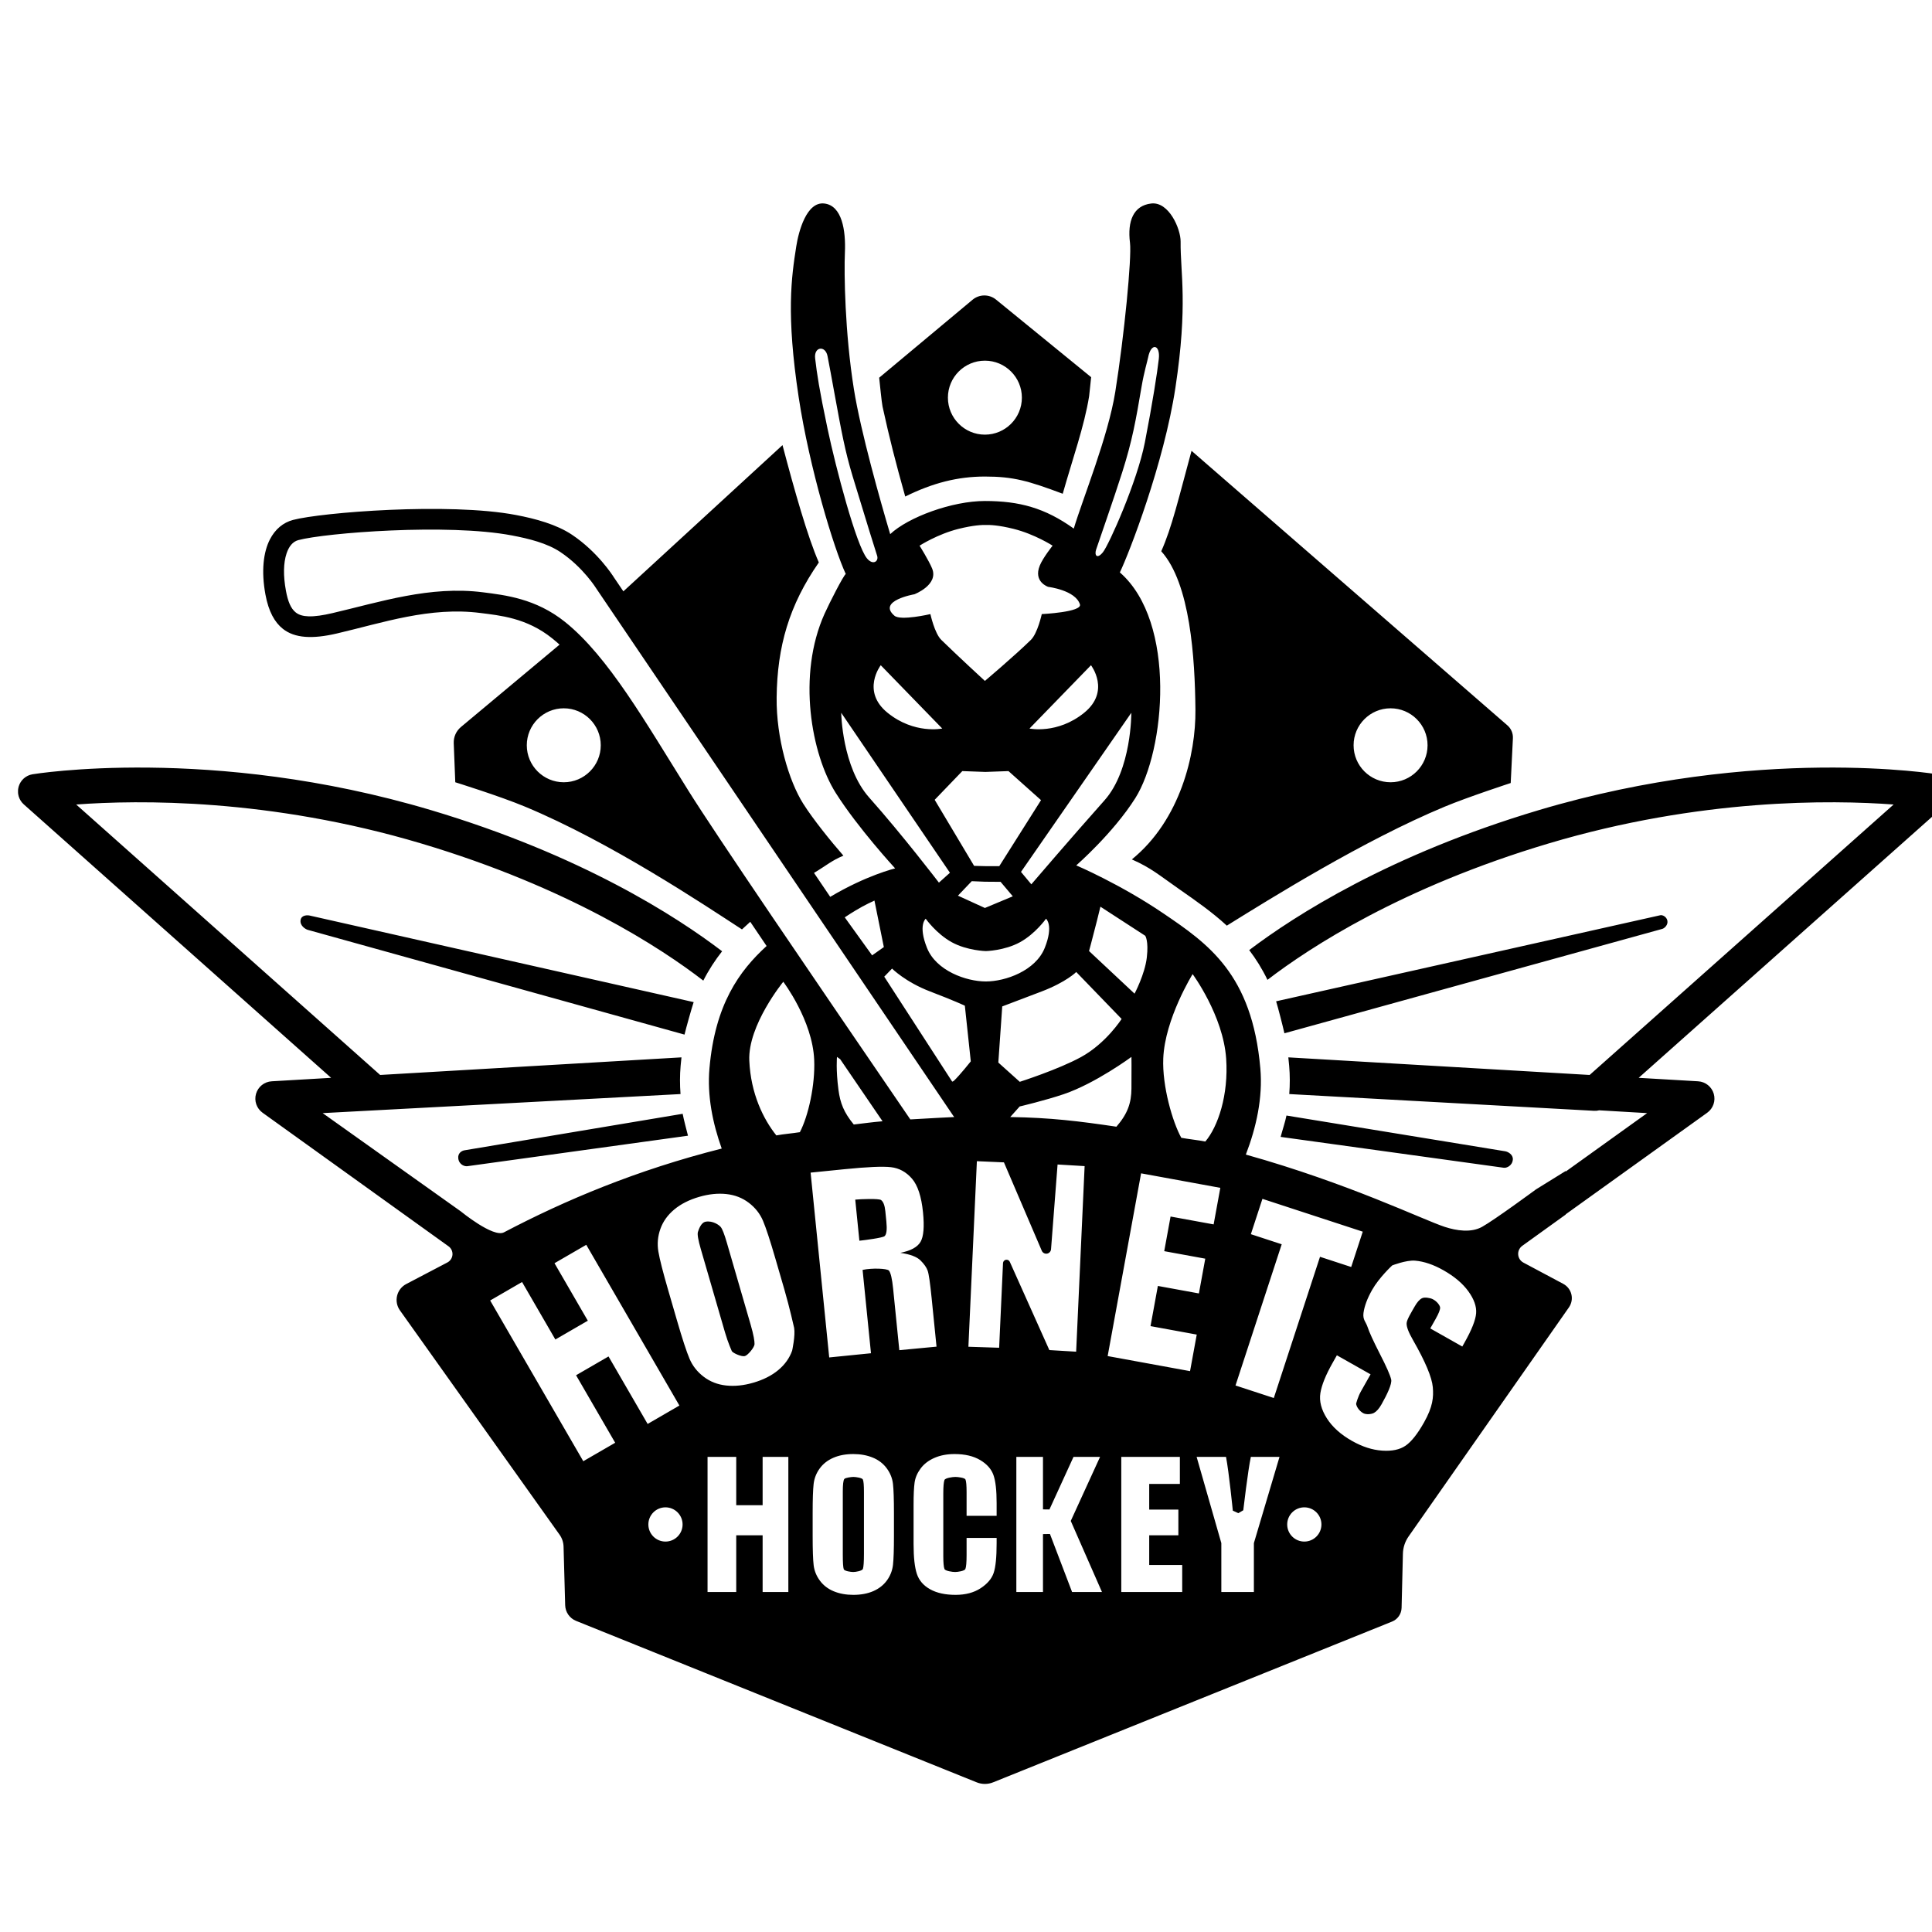 <?xml version="1.0" encoding="UTF-8" standalone="no"?>
<!DOCTYPE svg PUBLIC "-//W3C//DTD SVG 1.1//EN" "http://www.w3.org/Graphics/SVG/1.1/DTD/svg11.dtd">
<svg width="24px" height="24px" viewBox="0 0 24 24" version="1.1" xmlns="http://www.w3.org/2000/svg" xmlns:xlink="http://www.w3.org/1999/xlink" xml:space="preserve" xmlns:serif="http://www.serif.com/" style="fill-rule:evenodd;clip-rule:evenodd;stroke-linejoin:round;stroke-miterlimit:2;">
    <g transform="matrix(1,0,0,1,-1119,-1950)">
        <g id="hornets-icon" transform="matrix(0.093,0,0,0.093,1015.08,1768.99)">
            <rect x="1119.83" y="1950.53" width="258.62" height="258.62" style="fill:none;"/>
            <clipPath id="_clip1">
                <rect x="1119.83" y="1950.53" width="258.62" height="258.62"/>
            </clipPath>
            <g clip-path="url(#_clip1)">
                <g transform="matrix(0.266,0,0,0.266,1111.15,1431.4)">
                    <path d="M248.236,2569.83C249.703,2569.06 250.667,2567.58 250.783,2565.93C250.898,2564.28 250.149,2562.68 248.803,2561.72L155.427,2494.65C152.426,2492.5 151.108,2488.69 152.136,2485.14C153.165,2481.59 156.316,2479.08 160.004,2478.86L189.845,2477.12L35.52,2339.81C33.009,2337.58 32.006,2334.1 32.939,2330.87C33.873,2327.64 36.578,2325.24 39.892,2324.69C39.892,2324.69 129.522,2309.75 240.058,2342.71C315.413,2365.19 363.248,2396.06 386.187,2413.56C382.75,2417.93 379.556,2422.78 376.736,2428.3C355.716,2412.09 309.365,2381.59 235.074,2359.43C158.821,2336.69 92.932,2337.56 61.823,2339.87L214.468,2475.68L365.778,2466.84C365.616,2468.26 365.47,2469.7 365.342,2471.17C364.933,2475.86 364.943,2480.58 365.3,2485.27L185.598,2494.84L254.934,2544.16C254.934,2544.16 271.243,2557.53 276.61,2554.72C307.408,2538.55 343.34,2523.39 385.985,2512.64C381.415,2499.86 378.635,2486.05 379.822,2472.43C382.626,2440.26 394.702,2423.54 408.521,2410.92C405.705,2406.76 402.967,2402.7 400.316,2398.77C398.916,2400.01 397.529,2401.28 396.161,2402.59C376.625,2389.88 330.242,2358.86 287.212,2340.94C274.4,2335.6 252.19,2328.7 252.19,2328.7L251.414,2309.1C251.29,2305.97 252.627,2302.96 255.033,2300.95L304.556,2259.59C303.316,2258.47 302.065,2257.4 300.802,2256.39C287.98,2246.09 274.375,2244.92 264.868,2243.7C239.442,2240.43 215.703,2248.63 192.764,2253.98C180.417,2256.86 171.569,2256.37 165.597,2251.64C161.493,2248.38 158.441,2242.99 156.863,2234.44C154.68,2222.63 155.841,2213.09 159.104,2206.75C161.757,2201.6 165.77,2198.29 170.708,2196.97C184.797,2193.22 248.855,2188.05 282.666,2194.49C292.469,2196.35 303.06,2199.22 310.809,2204.41C323.593,2212.97 331.12,2224.64 331.899,2225.89L336.601,2232.83L416.508,2159.4C422.49,2182.07 429.171,2205.64 434.751,2218.32C419.886,2239.7 413.831,2260.47 413.563,2286.21C413.352,2306.49 419.659,2327.98 426.938,2339.5C431.913,2347.37 441.015,2358.62 447.092,2365.55C441,2368.13 438.935,2370.24 432.325,2374.22L440.467,2386.24C458.548,2375.45 473.065,2371.94 473.065,2371.94C473.065,2371.94 454.375,2351.66 443.258,2334.08C430.99,2314.67 423.741,2274.9 437.638,2244.06C440.197,2238.38 447.066,2224.97 448.276,2224.11C442.355,2211.49 430.049,2171.01 424.641,2135.4C418.276,2093.48 421,2075.14 423.408,2059.65C424.587,2052.06 428.595,2037.02 437.512,2038.07C446.428,2039.12 448.333,2051.66 447.843,2062.69C447.384,2073.04 447.833,2102.96 452.352,2131.27C455.787,2152.79 465.771,2187.92 470.583,2204.1C479.645,2195.59 501.629,2187.46 518.142,2187.46C535.474,2187.46 548.292,2190.94 562.774,2201.31C567.245,2186.37 580.021,2155.15 583.612,2132.66C588.131,2104.35 591.931,2065.26 591.002,2057.82C589.635,2046.86 592.731,2039.12 601.648,2038.07C610.564,2037.02 616.491,2050.87 616.423,2057.21C616.254,2072.89 620.177,2088.65 613.812,2130.57C608.025,2168.67 590.587,2213.61 585.918,2223.32C614.595,2248.37 608.696,2312.91 593.655,2336.7C582.538,2354.29 564.015,2370.44 564.015,2370.44C564.015,2370.44 585.923,2379.74 607.663,2394.48C630.205,2409.77 652.324,2424.95 656.462,2472.43C657.743,2487.13 654.402,2502.06 649.179,2515.66C700.98,2530.18 738.036,2548.36 749.071,2551.97C754.995,2553.91 762.316,2554.99 767.77,2551.97C774.041,2548.5 794.878,2533.14 794.878,2533.14L809.814,2523.89L809.814,2524.17L850.686,2494.84L826.623,2493.43C825.776,2493.65 824.895,2493.73 824.008,2493.68L670.984,2485.27C671.341,2480.58 671.351,2475.86 670.942,2471.17C670.814,2469.7 670.67,2468.26 670.512,2466.84L821.816,2475.68C840.433,2459.12 937.146,2373.07 974.462,2339.87C943.352,2337.56 877.463,2336.69 801.21,2359.43C727.49,2381.41 681.282,2411.62 660.038,2427.92C657.329,2422.32 654.239,2417.39 650.868,2412.97C674.098,2395.38 721.705,2364.94 796.225,2342.71C906.762,2309.75 996.391,2324.69 996.391,2324.69C999.706,2325.24 1002.41,2327.64 1003.35,2330.87C1004.28,2334.1 1003.27,2337.58 1000.76,2339.81L846.439,2477.12L876.28,2478.86C879.967,2479.08 883.119,2481.59 884.148,2485.14C885.176,2488.69 883.857,2492.5 880.857,2494.65L809.814,2545.64L809.814,2545.77L787.989,2561.48C786.597,2562.49 785.82,2564.14 785.934,2565.85C786.049,2567.56 787.038,2569.09 788.551,2569.9L808.582,2580.59C810.629,2581.68 812.111,2583.6 812.651,2585.86C813.192,2588.11 812.739,2590.49 811.408,2592.4L730.895,2707.43C729.116,2709.97 728.126,2712.98 728.05,2716.09L727.386,2743.27C727.312,2746.31 725.435,2749.02 722.612,2750.16L522.275,2830.89C519.623,2831.96 516.661,2831.96 514.009,2830.89L312.834,2749.81C309.615,2748.51 307.472,2745.43 307.376,2741.96L306.564,2712.51C306.505,2710.37 305.808,2708.29 304.564,2706.54L224.388,2593.88C222.881,2591.76 222.363,2589.09 222.967,2586.57C223.571,2584.04 225.238,2581.89 227.54,2580.68L248.236,2569.83ZM357.742,2692.8C352.999,2692.8 349.149,2696.66 349.149,2701.4C349.149,2706.14 352.999,2709.99 357.742,2709.99C362.485,2709.99 366.335,2706.14 366.335,2701.4C366.335,2696.66 362.485,2692.8 357.742,2692.8ZM666.083,2667.47L651.688,2667.47C650.242,2674.13 647.889,2694.27 647.889,2694.27L645.406,2695.73L642.637,2694.46C642.637,2694.46 640.697,2675.12 639.226,2667.47L624.463,2667.47L636.87,2710.76L636.87,2735.33L653.216,2735.33L653.216,2710.76L666.083,2667.47ZM472.471,2707.2L472.471,2695.59C472.471,2688.61 472.303,2683.72 471.968,2680.92C471.633,2678.13 470.585,2675.55 468.824,2673.17C467.064,2670.8 464.738,2669.01 461.846,2667.83C458.954,2666.64 455.692,2666.04 452.059,2666.04C448.231,2666.04 444.878,2666.67 442,2667.93C439.122,2669.19 436.838,2670.99 435.148,2673.34C433.457,2675.68 432.451,2678.28 432.13,2681.11C431.809,2683.95 431.648,2688.78 431.648,2695.59L431.648,2707.2C431.648,2714.19 431.816,2719.08 432.151,2721.87C432.486,2724.67 433.534,2727.25 435.294,2729.63C437.055,2732 439.381,2733.78 442.273,2734.97C445.165,2736.16 448.427,2736.75 452.059,2736.75C455.887,2736.75 459.24,2736.12 462.118,2734.87C464.996,2733.61 467.281,2731.8 468.971,2729.46C470.662,2727.11 471.667,2724.52 471.989,2721.68C472.31,2718.85 472.471,2714.02 472.471,2707.2ZM457.405,2684.91L457.405,2716.09C457.405,2720.08 457.237,2722.61 456.902,2723.67C456.566,2724.74 453.219,2725.27 452.017,2725.27C450.844,2725.27 447.588,2724.81 447.267,2723.88C446.945,2722.96 446.785,2720.53 446.785,2716.59L446.785,2684.91C446.785,2681.41 447.029,2679.31 447.518,2678.6C448.007,2677.89 451.221,2677.53 452.143,2677.53C453.233,2677.53 456.531,2677.97 456.881,2678.85C457.23,2679.73 457.405,2681.75 457.405,2684.91ZM591.672,2293.81L536.266,2373.71L541.458,2379.95C541.458,2379.95 561.552,2356.46 578.192,2337.78C591.86,2322.44 591.672,2293.81 591.672,2293.81ZM465.84,2269.93C465.84,2269.93 455.836,2282.93 469.271,2293.81C482.707,2304.69 496.721,2301.72 496.721,2301.72L465.84,2269.93ZM445.992,2293.81C445.992,2293.81 446.375,2321.04 460.044,2336.38C476.684,2355.06 495.053,2379.1 495.053,2379.1L500.583,2374.14L445.992,2293.81ZM447.766,2396.53L461.51,2415.62L467.395,2411.46L462.678,2388.11C462.678,2388.11 457.757,2390.28 453.169,2393.1C451.481,2394.14 449.57,2395.28 447.766,2396.53ZM417.44,2583.39L412.99,2568.07C410.312,2558.84 408.217,2552.45 406.703,2548.89C405.189,2545.33 402.815,2542.32 399.581,2539.86C396.346,2537.4 392.593,2535.94 388.32,2535.48C384.046,2535.02 379.512,2535.49 374.717,2536.88C369.663,2538.35 365.477,2540.46 362.16,2543.23C358.843,2545.99 356.518,2549.24 355.186,2552.99C353.854,2556.74 353.519,2560.54 354.182,2564.41C354.845,2568.28 356.483,2574.71 359.097,2583.71L363.547,2599.04C366.225,2608.26 368.32,2614.65 369.834,2618.21C371.348,2621.77 373.722,2624.78 376.956,2627.24C380.191,2629.71 383.944,2631.16 388.218,2631.62C392.491,2632.08 397.025,2631.62 401.82,2630.22C406.874,2628.76 411.06,2626.64 414.377,2623.88C417.694,2621.12 420.019,2617.86 421.351,2614.11C421.351,2614.11 423.018,2606.56 422.355,2602.69C422.355,2602.69 420.054,2592.39 417.44,2583.39ZM388.553,2559.88L400.506,2601.05C402.038,2606.32 402.499,2609.34 402.463,2610.87C402.428,2612.4 399.208,2616.38 397.622,2616.84C396.073,2617.29 391.843,2615.48 391.065,2614.39C391.065,2614.39 389.144,2610.15 387.633,2604.95L375.487,2563.12C374.148,2558.51 373.665,2555.64 374.038,2554.51C374.41,2553.38 375.525,2549.78 377.934,2549.36C381.494,2548.74 384.741,2551.06 385.54,2552.09C386.338,2553.12 387.343,2555.71 388.553,2559.88ZM575.97,2667.47L562.638,2667.47L550.553,2693.87L547.31,2693.83L547.31,2667.47L533.931,2667.47L533.931,2735.33L547.31,2735.33L547.31,2706.24L550.81,2706.18L561.925,2735.33L576.934,2735.33L561.258,2699.63L575.97,2667.47ZM586.628,2667.47L586.628,2735.33L617.224,2735.33L617.224,2721.75L600.653,2721.75L600.653,2706.83L615.296,2706.83L615.296,2693.92L600.653,2693.92L600.653,2681.05L616.05,2681.05L616.05,2667.47L586.628,2667.47ZM584.184,2501.66C589.87,2495.11 591.666,2489.69 591.731,2482.59C591.822,2472.56 591.731,2466.61 591.731,2466.61C591.731,2466.61 573.76,2479.88 557.767,2485.31C548.396,2488.49 535.611,2491.5 535.611,2491.5L530.865,2496.81C551.112,2497.11 565.548,2498.9 584.184,2501.66ZM524.033,2697.06L524.033,2690.61C524.033,2684.26 523.502,2679.59 522.44,2676.59C521.378,2673.58 519.157,2671.07 515.776,2669.06C512.395,2667.05 508.106,2666.04 502.909,2666.04C499.081,2666.04 495.693,2666.69 492.745,2667.99C489.797,2669.29 487.492,2671.07 485.829,2673.34C484.167,2675.6 483.168,2677.95 482.833,2680.4C482.497,2682.84 482.33,2686.51 482.33,2691.4L482.33,2711.23C482.33,2717.88 482.875,2722.86 483.964,2726.17C485.054,2729.48 487.275,2732.07 490.628,2733.94C493.981,2735.82 498.243,2736.75 503.412,2736.75C508.385,2736.75 512.57,2735.65 515.965,2733.44C519.36,2731.23 521.553,2728.66 522.545,2725.73C523.537,2722.79 524.033,2717.82 524.033,2710.81L524.033,2708.17L508.949,2708.17L508.949,2716.68C508.949,2720.39 508.746,2722.75 508.341,2723.76C507.936,2724.76 504.515,2725.27 503.202,2725.27C501.833,2725.27 498.229,2724.76 497.838,2723.76C497.447,2722.75 497.251,2720.6 497.251,2717.3L497.251,2685.78C497.251,2682.35 497.447,2680.11 497.838,2679.08C498.229,2678.05 501.875,2677.53 503.328,2677.53C504.613,2677.53 508.006,2677.95 508.383,2678.81C508.76,2679.66 508.949,2681.8 508.949,2685.24L508.949,2697.06L524.033,2697.06ZM757.869,2612.05L758.943,2610.15C762.589,2603.69 764.546,2598.76 764.813,2595.36C765.08,2591.96 763.783,2588.28 760.922,2584.33C758.061,2580.38 753.888,2576.85 748.403,2573.75C743.387,2570.91 738.648,2569.31 734.187,2568.93C729.726,2568.55 722.675,2571.32 722.675,2571.32C722.675,2571.32 716.097,2577.4 712.582,2583.62C710.145,2587.93 708.702,2591.8 708.254,2595.2C707.806,2598.61 709.479,2599.68 710.297,2602.22C711.114,2604.75 713.165,2609.24 716.451,2615.68C719.755,2622.1 721.66,2626.41 722.167,2628.64C722.639,2630.85 720.037,2636.25 717.335,2641.03C716.106,2643.21 714.838,2644.65 713.529,2645.37C712.22,2646.09 709.596,2646.3 708.176,2645.54C705.918,2644.33 704.618,2641.95 704.557,2640.76C704.557,2640.76 705.326,2637.47 707.046,2634.43L711.804,2626.01L694.893,2616.45L692.714,2620.31C689.275,2626.39 687.239,2631.44 686.606,2635.45C685.972,2639.46 687.049,2643.67 689.836,2648.07C692.623,2652.46 696.843,2656.26 702.495,2659.45C707.645,2662.36 712.684,2663.99 717.612,2664.32C722.54,2664.66 726.456,2663.84 729.36,2661.86C732.264,2659.88 735.35,2656 738.619,2650.22C743.116,2642.26 743.486,2637.47 743.067,2632.51C742.647,2627.55 739.316,2619.62 733.075,2608.73C730.893,2604.94 729.839,2602.16 729.911,2600.39C729.95,2598.6 732.404,2594.69 733.934,2591.98C735.125,2589.87 736.339,2588.48 737.577,2587.82C738.815,2587.15 741.603,2587.59 742.922,2588.22C745.113,2589.26 746.663,2591.41 746.73,2592.46C746.797,2593.51 746.037,2595.44 744.45,2598.25L741.789,2602.96L757.869,2612.05ZM502.73,2496.81L502.126,2495.98L323.179,2231.67C323.134,2231.61 323.09,2231.54 323.048,2231.47C323.048,2231.47 316.507,2220.82 304.987,2213.11C298.321,2208.64 289.141,2206.37 280.708,2204.77C248.301,2198.59 186.903,2203.49 173.399,2207.09C170.535,2207.85 168.622,2210.33 167.463,2213.81C165.883,2218.56 165.751,2224.95 167.154,2232.54C168.133,2237.84 169.554,2241.42 172.1,2243.44C173.77,2244.76 175.888,2245.27 178.414,2245.37C181.795,2245.49 185.767,2244.86 190.39,2243.79C214.493,2238.17 239.485,2229.89 266.203,2233.32C277.123,2234.72 292.63,2236.4 307.357,2248.23C329.105,2265.71 347.696,2298.49 369.36,2333.1C383.107,2355.07 429.966,2423.79 480.691,2498C488.112,2497.52 502.73,2496.81 502.73,2496.81ZM518.394,2370.82L525.372,2370.82L546.325,2337.68L529.985,2323.09L518.394,2323.51L506.803,2323.09L492.929,2337.51L512.725,2370.68L518.394,2370.82ZM576.147,2391.18C576.147,2391.18 574.81,2396.67 574.395,2398.3C571.989,2407.77 570.437,2413.45 570.437,2413.45L593.294,2434.85C593.294,2434.85 598.473,2425.13 599.45,2416.69C600.428,2408.24 598.655,2405.78 598.655,2405.78L576.147,2391.18ZM600.117,2115.32C599.788,2117.03 598.036,2122.87 596.851,2129.84C593.841,2147.54 592.138,2157.09 587.142,2172.9C583.15,2185.54 574.888,2209.07 573.977,2211.9C573.066,2214.74 574.457,2216.83 577.416,2213.18C580.375,2209.53 594.611,2177.78 598.466,2158.05C602.32,2138.32 604.757,2122.53 605.473,2116.12C606.286,2108.85 601.579,2107.76 600.117,2115.32ZM526.851,2441.26L524.886,2469.45L535.66,2479.12C535.66,2479.12 555.033,2472.94 566.466,2466.66C579.059,2459.74 586.792,2447.55 586.792,2447.55L564.014,2423.98C564.014,2423.98 559.001,2429.04 546.61,2433.76C534.218,2438.49 526.851,2441.26 526.851,2441.26ZM628.826,2509.11C635.199,2501.64 640.552,2485.69 639.296,2467.47C637.805,2445.83 622.452,2425.04 622.452,2425.04C622.452,2425.04 608.525,2447.47 607.709,2467.37C607.139,2481.25 612.351,2499.29 616.767,2507.23C619.565,2507.79 626.085,2508.51 628.826,2509.11ZM425.232,2504.41C429.509,2496.21 432.941,2480.74 432.425,2468.16C431.608,2448.26 416.899,2428.88 416.899,2428.88C416.899,2428.88 399.058,2450.68 399.836,2468.48C400.563,2485.12 406.935,2497.94 413.413,2506.03C417.162,2505.33 421.387,2505.03 425.232,2504.41ZM568.219,2521.45L554.636,2520.64L551.35,2563.2C551.265,2564.31 550.431,2565.22 549.331,2565.4C548.232,2565.58 547.15,2564.99 546.711,2563.96L527.702,2519.57L514.115,2518.98L509.86,2612.16L525.298,2612.66L527.239,2570.16C527.276,2569.34 527.876,2568.65 528.687,2568.49C529.499,2568.34 530.311,2568.76 530.648,2569.51L550.507,2613.83L563.964,2614.64L568.219,2521.45ZM430.621,2524.72L439.963,2617.53L460.937,2615.42L456.725,2573.57C461.413,2572.55 469.056,2572.82 469.959,2573.92C470.862,2575.03 471.563,2578.06 472.063,2583.03L475.168,2613.88L493.851,2612.11L491.387,2587.63C490.633,2580.14 489.972,2575.58 489.403,2573.96C488.834,2572.34 487.628,2570.61 485.785,2568.79C483.942,2566.97 480.572,2565.71 475.675,2565C480.899,2563.98 484.284,2562.13 485.831,2559.46C487.377,2556.8 487.786,2551.86 487.059,2544.63C486.263,2536.72 484.412,2531.09 481.507,2527.73C478.602,2524.38 475.09,2522.46 470.969,2521.99C466.849,2521.51 459.094,2521.85 447.705,2523L430.621,2524.72ZM453.036,2538.28C455.826,2538 464.843,2537.66 465.986,2538.48C467.13,2539.29 467.849,2541.16 468.146,2544.11L468.659,2549.21C469.071,2553.3 468.769,2555.77 467.755,2556.63C466.741,2557.48 457.827,2558.64 455.113,2558.92L453.036,2538.28ZM317.968,2560.97L302.018,2570.21L318.742,2599.08L302.448,2608.52L285.723,2579.65L269.709,2588.93L316.473,2669.64L332.487,2660.37L312.846,2626.47L329.14,2617.03L348.782,2650.93L364.732,2641.68L317.968,2560.97ZM678.542,2692.8C673.799,2692.8 669.948,2696.66 669.948,2701.4C669.948,2706.14 673.799,2709.99 678.542,2709.99C683.284,2709.99 687.135,2706.14 687.135,2701.4C687.135,2696.66 683.284,2692.8 678.542,2692.8ZM707.886,2554.37L657.506,2537.89L651.701,2555.63L667.187,2560.7L643.988,2631.61L663.222,2637.9L686.42,2566.99L702.082,2572.11L707.886,2554.37ZM596.576,2525.08L579.787,2616.84L621.161,2624.41L624.521,2606.05L601.309,2601.8L605.001,2581.62L625.606,2585.39L628.8,2567.93L608.195,2564.16L611.379,2546.77L633.003,2550.72L636.363,2532.36L596.576,2525.08ZM419.441,2667.47L406.527,2667.47L406.527,2691.74L393.272,2691.74L393.272,2667.47L378.869,2667.47L378.869,2735.33L393.272,2735.33L393.272,2706.83L406.527,2706.83L406.527,2735.33L419.441,2735.33L419.441,2667.47ZM518.612,2428.73C528.464,2428.73 543.591,2423.36 548.185,2411.89C552.78,2400.43 548.839,2397.22 548.839,2397.22C548.839,2397.22 543.531,2404.75 535.761,2409.02C527.992,2413.28 518.629,2413.47 518.629,2413.47C518.629,2413.47 509.266,2413.28 501.496,2409.02C493.727,2404.75 488.418,2397.22 488.418,2397.22C488.418,2397.22 484.477,2400.43 489.072,2411.89C493.667,2423.36 508.76,2428.73 518.612,2428.73ZM439.121,2114.7C438.036,2109.18 432.196,2109.93 432.9,2115.86C433.853,2123.88 434.896,2131.11 439.116,2151.11C443.264,2170.78 453.556,2209.84 458.946,2216.3C461.955,2219.91 464.934,2217.77 464.023,2214.94C463.112,2212.11 458.646,2197.92 451.728,2175.06C447.89,2162.37 446.122,2152.67 442.437,2132.55C441.163,2125.6 440.283,2120.6 439.121,2114.7ZM518.142,2277.81C518.142,2277.81 532.981,2265.27 541.226,2257.21C544.623,2253.89 546.702,2244.25 546.702,2244.25C546.702,2244.25 567.088,2243.28 565.863,2239.37C563.631,2232.23 549.943,2230.58 549.943,2230.58C549.943,2230.58 542.323,2228.13 545.716,2219.85C547.333,2215.9 552.143,2209.89 552.143,2209.89C552.143,2209.89 543.153,2204.1 532.58,2201.46C524.995,2199.57 520.611,2199.44 518.74,2199.51C516.868,2199.44 512.485,2199.57 504.899,2201.46C494.327,2204.1 485.337,2209.89 485.337,2209.89C485.337,2209.89 490.015,2217.39 491.632,2221.33C495.025,2229.61 482.714,2234.3 482.714,2234.3C482.714,2234.3 463.913,2237.53 472.718,2245.07C475.837,2247.74 490.778,2244.25 490.778,2244.25C490.778,2244.25 492.857,2253.89 496.254,2257.21C504.498,2265.27 518.142,2277.81 518.142,2277.81ZM467.598,2426.32L501.715,2479.03C502.086,2478.94 502.375,2478.8 502.572,2478.61C505.583,2475.76 511.055,2468.85 511.055,2468.85L508.073,2440.9C508.073,2440.9 503.039,2438.49 490.647,2433.76C478.256,2429.04 471.519,2422.26 471.519,2422.26L467.598,2426.32ZM571.417,2269.93L540.536,2301.72C540.536,2301.72 554.551,2304.69 567.986,2293.81C581.421,2282.93 571.417,2269.93 571.417,2269.93ZM306.673,2291.56C296.422,2291.56 288.1,2299.88 288.1,2310.13C288.1,2320.38 296.422,2328.7 306.673,2328.7C316.923,2328.7 325.245,2320.38 325.245,2310.13C325.245,2299.88 316.923,2291.56 306.673,2291.56ZM518.142,2391.83L532.153,2385.97L526.017,2378.7L518.142,2378.64L511.542,2378.37L504.602,2385.64L518.142,2391.83ZM466.746,2498.93C459.536,2488.38 452.416,2477.95 445.472,2467.76C444.44,2467.03 443.867,2466.61 443.867,2466.61C443.867,2466.61 443.259,2472.96 444.606,2483.14C445.489,2489.81 447.284,2494.45 452.297,2500.56C457.581,2499.95 461.29,2499.4 466.746,2498.93ZM465.055,2125.55L511.941,2086.4C515.378,2083.53 520.374,2083.53 523.813,2086.39L571.489,2125.28C571.32,2126.57 570.677,2133.59 570.479,2134.83C568.087,2149.81 562.114,2166.53 557.228,2183.82C539.985,2177.37 532.499,2175.18 518.142,2175.18C504.606,2175.18 492.026,2178.34 478.14,2185.22C473.33,2168.12 470.188,2155.83 466.745,2140.06C466.306,2138.05 465.301,2127.72 465.055,2125.55ZM518.142,2116.99C507.892,2116.99 499.57,2125.31 499.57,2135.56C499.57,2145.81 507.892,2154.14 518.142,2154.14C528.392,2154.14 536.714,2145.81 536.714,2135.56C536.714,2125.31 528.392,2116.99 518.142,2116.99ZM621.901,2162.26L780.394,2300.01C782.339,2301.62 783.41,2304.06 783.286,2306.59L782.18,2329.08C782.18,2329.08 760.721,2336.09 749.071,2340.94C708.041,2358.02 661.672,2387.03 639.624,2400.7C632.17,2393.82 624.047,2388.19 615.978,2382.56C605.514,2375.26 601.716,2371.76 591.939,2367.44C616.252,2347.67 624.082,2314.76 623.865,2292.3C623.613,2266.37 621.301,2228.85 606.697,2212.69C612.039,2200.79 615.504,2185.77 621.901,2162.26ZM721.855,2291.56C711.605,2291.56 703.283,2299.88 703.283,2310.13C703.283,2320.38 711.605,2328.7 721.855,2328.7C732.106,2328.7 740.428,2320.38 740.428,2310.13C740.428,2299.88 732.106,2291.56 721.855,2291.56ZM367.303,2455.41L178.147,2402.82C177.031,2402.54 173.965,2400.68 174.527,2397.8C175.027,2395.24 178.092,2395.38 179.208,2395.66L371.9,2439.1C370.869,2442.18 368.115,2451.97 367.303,2455.41ZM369.045,2506.18L258.266,2521.49C256.969,2521.7 254.147,2520.8 253.708,2517.69C253.315,2514.91 255.522,2513.71 256.819,2513.51L366.377,2495.18C366.887,2497.97 368.34,2503.43 369.045,2506.18ZM669.577,2496.05L779.465,2514.01C780.762,2514.22 783.452,2515.63 783.25,2518.15C782.995,2521.34 780.012,2522.49 778.715,2522.28L666.651,2506.78C667.356,2504.03 669.067,2498.84 669.577,2496.05ZM664.378,2438.69L857.265,2395.48C858.381,2395.2 860.406,2396.19 860.841,2398.13C861.325,2400.29 859.384,2402.06 858.268,2402.34L668.545,2454.75C667.778,2451.3 665.349,2441.78 664.378,2438.69Z"/>
                </g>
            </g>
        </g>
    </g>
</svg>
